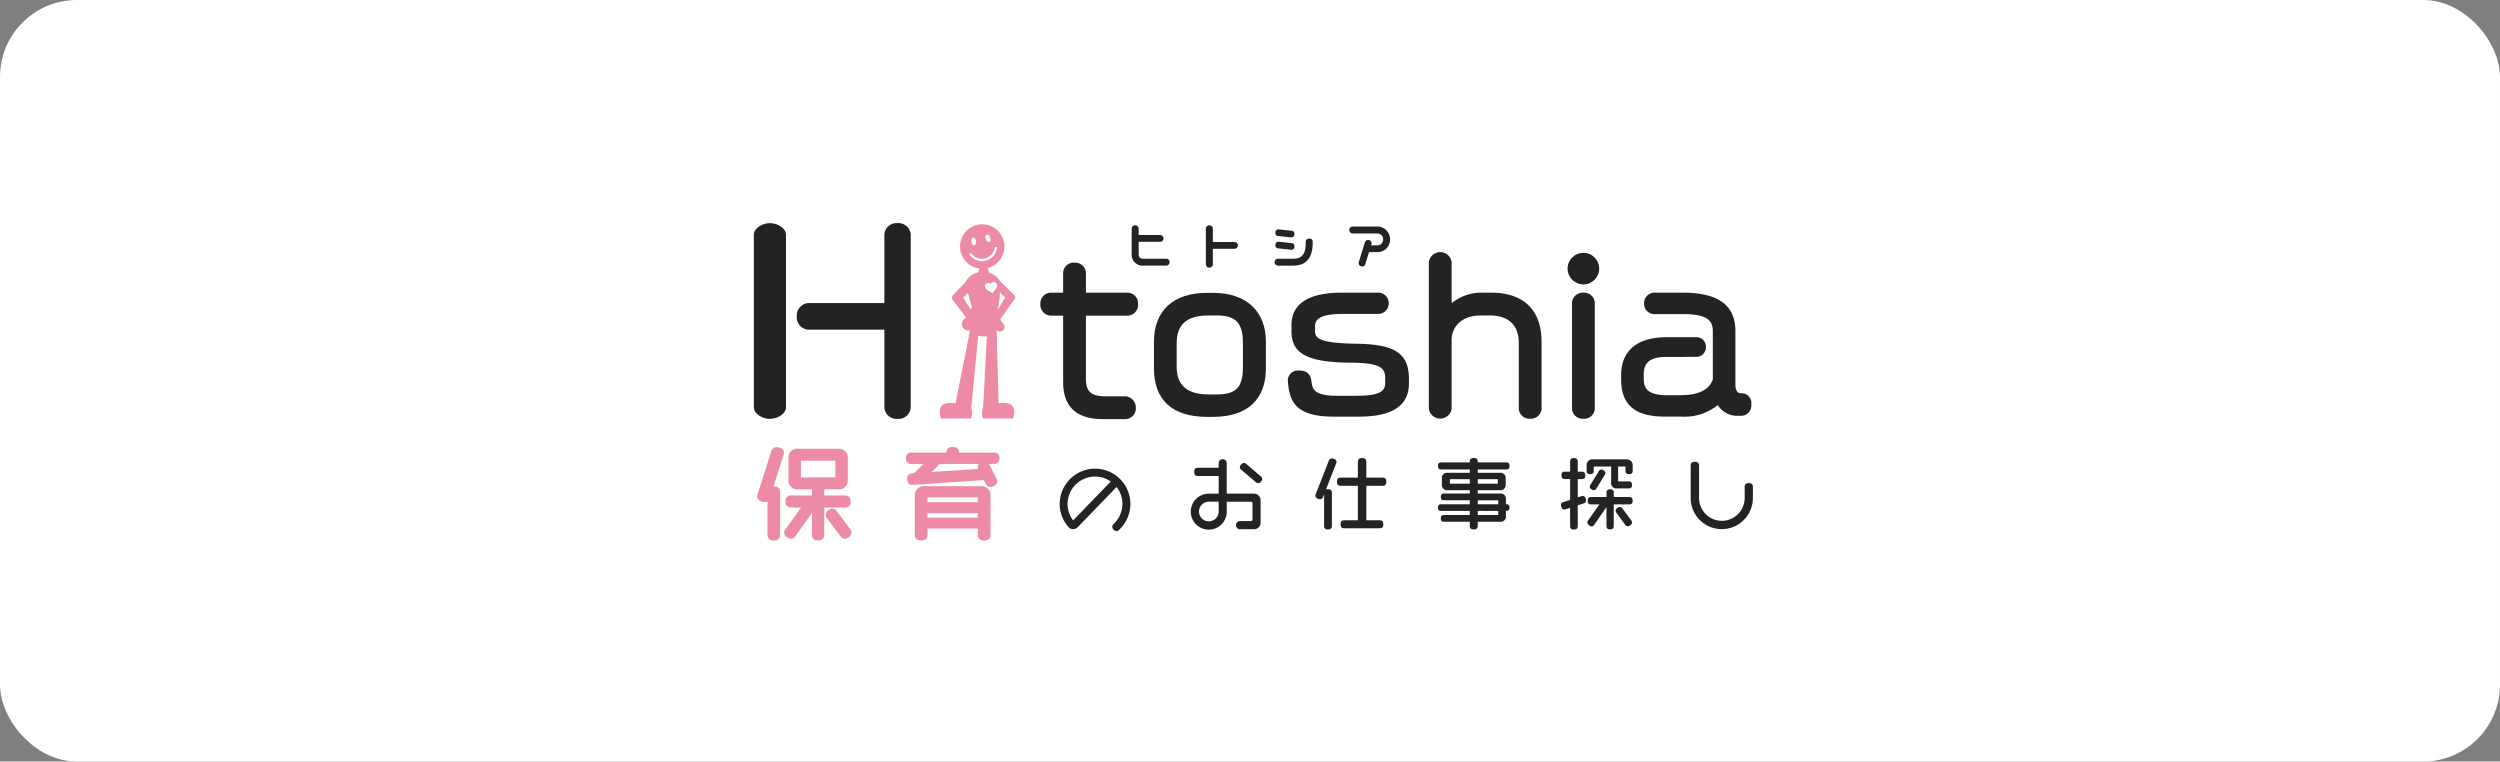 <svg xmlns="http://www.w3.org/2000/svg" width="325" height="99" viewBox="0 0 325 99">
  <rect x="0" y="0" width="325" height="99" fill="#808080" stroke="none"/>
  <g id="site01_sp" transform="translate(-14.5 -127.5)">
    <rect id="Mask" width="325" height="99" rx="10" transform="translate(14.5 127.5)" fill="#fff"/>
    <g id="logo" transform="translate(112.504 156.508)">
      <g id="グループ_3" data-name="グループ 3" transform="translate(24.147 0.151)">
        <g id="グループ_2" data-name="グループ 2" transform="translate(0 0)">
          <path id="パス_1" data-name="パス 1" d="M237.664,308.561l-1.893-1.865a2.177,2.177,0,0,0-1.338-1.016,4.364,4.364,0,0,1-.227-.637,2.884,2.884,0,1,0-1.059.065,2.857,2.857,0,0,1-.2.529,2.164,2.164,0,0,0-1.579,1.212l-1.658,1.711a.519.519,0,0,0-.008.686l1.7,2.218a1.522,1.522,0,0,1-.152.122.86.86,0,0,0,.671,1.558l-1.878,9.489c-2.9-.461-1.907,1.968-1.907,1.968h3.9a1.847,1.847,0,0,0,.036-1.308l.909-9.442a2.966,2.966,0,0,0,.795.089,1.425,1.425,0,0,0,.336-.042l-.489,9.3-.012,0a1.833,1.833,0,0,0,0,1.4h3.9s.993-2.416-1.883-1.972l-.251-9.5a.6.6,0,0,0,.844-.862,1.948,1.948,0,0,1-.375-.534l1.857-2.647a.432.432,0,0,0-.027-.525Zm-6.07-.247c.034.045.07.088.109.13a13.015,13.015,0,0,0,.446,1.581.073.073,0,0,0,.007.022l-.026.085c-.021.077-.054.19-.1.32l-.983-1.541Zm3.944,2.143c.04-.276.082-.557.13-.838a6.4,6.4,0,0,0,.116-1.445l.7.71Z" transform="translate(-227.966 -299.362)" fill="#ed8aa5"/>
          <path id="パス_2" data-name="パス 2" d="M245.917,313.54a1.942,1.942,0,0,1-1.554-.779.153.153,0,1,1,.242-.184,1.643,1.643,0,0,0,1.711.61,1.681,1.681,0,0,0,1.272-1.383.155.155,0,0,1,.177-.123.152.152,0,0,1,.122.177,2,2,0,0,1-1.971,1.681Z" transform="translate(-240.43 -308.745)" fill="#fff"/>
          <g id="グループ_1" data-name="グループ 1" transform="translate(4.08 1.237)">
            <ellipse id="楕円形_1" data-name="楕円形 1" cx="0.303" cy="0.513" rx="0.303" ry="0.513" transform="translate(0 0.515) rotate(-4.405)" fill="#fff"/>
            <ellipse id="楕円形_2" data-name="楕円形 2" cx="0.303" cy="0.513" rx="0.303" ry="0.513" transform="translate(1.738 0.215) rotate(-20.791)" fill="#fff"/>
          </g>
        </g>
        <path id="パス_3" data-name="パス 3" d="M254.219,331.006l-.016-.032-.03-.044,0,0c-.011-.012-.021-.025-.032-.037a.455.455,0,0,0-.3-.142.34.34,0,0,0-.3.125.5.5,0,0,0-.1.195v.009h0l-.006-.01a.5.5,0,0,0-.073-.08.377.377,0,0,0-.344-.1.417.417,0,0,0-.264.183.39.39,0,0,0-.065.287.612.612,0,0,0,.084.224.73.73,0,0,0,.172.19,1.733,1.733,0,0,0,.214.14c.081.047.162.092.243.14a1.322,1.322,0,0,1,.237.171l.028.027h0c.016-.031.031-.062.048-.091a1.9,1.9,0,0,1,.175-.237c.059-.073.118-.145.177-.219a1.256,1.256,0,0,0,.134-.205.6.6,0,0,0,.07-.236.489.489,0,0,0-.055-.256Z" transform="translate(-246.79 -323.266)" fill="#fff"/>
      </g>
      <g id="グループ_6" data-name="グループ 6" transform="translate(-0.004 -0.008)">
        <g id="グループ_4" data-name="グループ 4">
          <path id="パス_4" data-name="パス 4" d="M128.739,298.723c-.96,0-2.078.649-2.078,1.494v22.462c0,.841,1.116,1.494,2.078,1.494s2.1-.649,2.1-1.494V300.217C130.842,299.376,129.712,298.723,128.739,298.723Z" transform="translate(-126.661 -298.718)" fill="#232323"/>
          <path id="パス_5" data-name="パス 5" d="M163.16,298.72a1.585,1.585,0,0,0-1.7,1.493v8.9h-9.92a1.63,1.63,0,0,0-1.464,1.728,1.609,1.609,0,0,0,1.464,1.728h9.92v10.105a1.585,1.585,0,0,0,1.7,1.494,1.6,1.6,0,0,0,1.729-1.494V300.214a1.6,1.6,0,0,0-1.729-1.493Z" transform="translate(-144.493 -298.715)" fill="#232323"/>
        </g>
        <g id="グループ_5" data-name="グループ 5" transform="translate(37.249 3.776)">
          <path id="パス_6" data-name="パス 6" d="M352.532,336.753h-.8c-4.387,0-6.9,2.317-6.9,6.356v3.457c0,4.126,2.387,6.307,6.9,6.307h.8c4.42,0,6.853-2.24,6.853-6.307v-3.457C359.385,339.129,356.822,336.753,352.532,336.753Zm-4.745,9.614v-3.059c0-2.468,1.323-3.617,4.164-3.617h.995c2.549,0,3.451.947,3.451,3.617v3.059c0,2.686-.871,3.592-3.451,3.592h-.995c-2.8,0-4.164-1.175-4.164-3.592Z" transform="translate(-330.067 -331.458)" fill="#232323"/>
          <path id="パス_7" data-name="パス 7" d="M426.846,343.289c-5.049-.078-5.438-.755-5.438-1.7v-.5c0-.871.447-1.677,3.692-1.677h4.662a1.391,1.391,0,0,0,0-2.764h-4.836c-4.366,0-6.58,1.429-6.58,4.242v.771c0,2.934,2.072,4.043,7.647,4.091,4.32.025,4.54.852,4.54,2.2v.325c0,.974-.282,1.777-3.742,1.777h-2.536c-3.025,0-3.161-.9-3.292-1.762-.1-.642-.23-1.521-1.658-1.521a1.3,1.3,0,0,0-1.432,1.309v.082c.224,2.52.829,4.606,5.981,4.606h3.208c4.411,0,6.555-1.42,6.555-4.342v-.519C433.619,344.569,431.846,343.361,426.846,343.289Z" transform="translate(-385.703 -331.379)" fill="#232323"/>
          <path id="パス_8" data-name="パス 8" d="M502.873,319.869h-1.12a6.186,6.186,0,0,0-4.014,1.359V315.9a1.494,1.494,0,0,0-2.963,0v19.076a1.5,1.5,0,0,0,2.963,0V326c0-1.577,1.18-3.17,3.816-3.17H502.7c2.429,0,3.766,1.267,3.766,3.568v8.58a1.391,1.391,0,0,0,1.481,1.283,1.408,1.408,0,0,0,1.481-1.283V326.25C509.427,322.132,507.1,319.869,502.873,319.869Z" transform="translate(-444.275 -314.599)" fill="#232323"/>
          <path id="パス_9" data-name="パス 9" d="M574.325,336.647a1.408,1.408,0,0,0-1.481,1.282v13.827a1.391,1.391,0,0,0,1.481,1.283,1.374,1.374,0,0,0,1.481-1.283V337.93a1.391,1.391,0,0,0-1.481-1.283Z" transform="translate(-503.734 -331.377)" fill="#232323"/>
          <circle id="楕円形_3" data-name="楕円形 3" cx="2.055" cy="2.055" r="2.055" transform="translate(68.536 0.089)" fill="#232323"/>
          <path id="パス_10" data-name="パス 10" d="M615.492,349.734a.379.379,0,0,0-.065-.006H615.2c-.584,0-.707-.655-.707-1.205v-6.886c0-3.357-2.234-4.988-6.828-4.988h-3.805a1.364,1.364,0,0,0-1.234,1.406,1.329,1.329,0,0,0,1.234,1.382h3.808c3.229,0,3.89.879,3.89,2.2v6.3c-.51,1.393-1.883,2.042-4.313,2.042h-1.666c-2.768,0-3-1.135-3-2.2V347.3c0-1.137.351-2.3,2.95-2.3H609.5a1.254,1.254,0,0,0,1.158-1.307,1.226,1.226,0,0,0-1.158-1.257h-3.871c-5.21,0-5.987,3.047-5.987,4.864v.621c0,3.3,1.792,4.839,5.639,4.839h2.164a6.843,6.843,0,0,0,4.759-1.5,2.957,2.957,0,0,0,2.578,1.4h.472a1.34,1.34,0,0,0,1.308-1.457A1.3,1.3,0,0,0,615.492,349.734Z" transform="translate(-524.141 -331.379)" fill="#232323"/>
          <path id="パス_11" data-name="パス 11" d="M291.574,327.159h2.772a1.423,1.423,0,0,0,1.283-1.507,1.408,1.408,0,0,0-1.282-1.481h-5.5v-2.622a1.408,1.408,0,0,0-1.482-1.282,1.39,1.39,0,0,0-1.481,1.282v2.622h-1.677a1.408,1.408,0,0,0-1.283,1.481,1.423,1.423,0,0,0,1.283,1.507h1.677v8.636c0,3.194,1.729,4.814,5.137,4.814h3.009a1.4,1.4,0,0,0,1.307-1.457,1.471,1.471,0,0,0-1.307-1.506h-2.611c-1.9,0-2.572-.6-2.572-2.3v-8.188Z" transform="translate(-282.926 -318.901)" fill="#232323"/>
        </g>
      </g>
      <g id="グループ_7" data-name="グループ 7" transform="translate(49.104 0.3)">
        <path id="パス_12" data-name="パス 12" d="M337.19,304.4h-2.875c-.538,0-.7-.164-.7-.7v-1.5h2.815a.446.446,0,0,0,0-.89h-2.815v-.788a.455.455,0,1,0-.909,0v3.2a1.429,1.429,0,0,0,1.571,1.571h2.913a.449.449,0,0,0,0-.9Z" transform="translate(-332.696 -300.07)" fill="#232323"/>
        <path id="パス_13" data-name="パス 13" d="M376.922,302.238h-2.847v-1.7a.455.455,0,1,0-.909,0V305.1a.455.455,0,1,0,.909,0v-1.976h2.847a.444.444,0,0,0,0-.885Z" transform="translate(-363.514 -300.085)" fill="#232323"/>
        <path id="パス_14" data-name="パス 14" d="M411.446,309.71l1.693.183h.023c.107,0,.359-.038.4-.416v-.049a.377.377,0,0,0-.365-.4l-1.717-.19c-.094,0-.4.034-.4.469a.373.373,0,0,0,.366.4Z" transform="translate(-392.39 -306.729)" fill="#232323"/>
        <path id="パス_15" data-name="パス 15" d="M411.446,302.986l1.693.182h.023c.107,0,.36-.039.4-.421V302.7a.378.378,0,0,0-.366-.4l-1.716-.179c-.195,0-.4.123-.4.469a.375.375,0,0,0,.366.4Z" transform="translate(-392.39 -301.612)" fill="#232323"/>
        <path id="パス_16" data-name="パス 16" d="M415.078,307.167a.394.394,0,0,0-.448.416c0,1.322-.276,2.2-1.623,2.2h-2.04a.455.455,0,0,0,0,.9h2.048c2.517,0,2.517-2.338,2.517-3.1a.4.4,0,0,0-.453-.416Z" transform="translate(-391.989 -305.457)" fill="#232323"/>
        <path id="パス_17" data-name="パス 17" d="M454.967,300.583h-3.241a.455.455,0,0,0,0,.9h3.241a.756.756,0,0,1,.772.772.747.747,0,0,1-.772.773h-.786l.06-.195.01-.065a.462.462,0,0,0-.475-.432.4.4,0,0,0-.4.276l-.13.416h0l-.314,1.019-.037.118h0l-.343,1.113-.01.065a.462.462,0,0,0,.475.432.4.4,0,0,0,.395-.276l.234-.751h0l.257-.832h1.077a1.623,1.623,0,0,0,1.657-1.663,1.655,1.655,0,0,0-1.672-1.672Z" transform="translate(-423.039 -300.443)" fill="#232323"/>
      </g>
      <g id="グループ_10" data-name="グループ 10" transform="translate(0.436 29.095)">
        <g id="グループ_8" data-name="グループ 8" transform="translate(0)">
          <path id="パス_18" data-name="パス 18" d="M151.867,428.623c0-.686-.455-.788-.725-.788h-2.71v-.794H150.3a1.123,1.123,0,0,0,1.186-1.186v-2.909a1.123,1.123,0,0,0-1.186-1.186h-5.333a1.123,1.123,0,0,0-1.186,1.186v2.909a1.123,1.123,0,0,0,1.186,1.186h1.864v.794H144.1c-.266,0-.714.1-.714.788,0,.642.39.779.714.779h1.313l-2.031,2.843a.75.75,0,0,0-.158.431c0,.436.54.789.892.789a.664.664,0,0,0,.54-.318l2.17-3.031v2.838c0,.331.139.725.8.725.7,0,.8-.455.8-.725V429.4h2.71a.677.677,0,0,0,.723-.775Zm-1.987-5.312v2.175H145.4v-2.175Z" transform="translate(-139.717 -421.528)" fill="#ed8aa5"/>
          <path id="パス_19" data-name="パス 19" d="M131.015,420.9a.707.707,0,0,0-.7.556L128.557,427a.817.817,0,0,0-.06.3c0,.5.577.738.968.738a.656.656,0,0,0,.365-.1v4.351c0,.342.142.75.814.75s.827-.408.827-.75v-5.524c0-.285-.108-.763-.827-.763h-.037l1.31-4.091a.909.909,0,0,0,.053-.286C131.97,421.149,131.49,420.9,131.015,420.9Z" transform="translate(-128.497 -420.875)" fill="#ed8aa5"/>
          <path id="パス_20" data-name="パス 20" d="M167.222,454.747a.679.679,0,0,0-.532-.3.974.974,0,0,0-.879.8.755.755,0,0,0,.163.438l1.784,2.375a.68.68,0,0,0,.533.3.957.957,0,0,0,.879-.8.754.754,0,0,0-.163-.438Z" transform="translate(-156.917 -446.428)" fill="#ed8aa5"/>
          <path id="パス_21" data-name="パス 21" d="M221.792,422.261a.649.649,0,0,0-.686-.737H216.55c-.008-.287-.134-.731-.827-.731-.662,0-.818.39-.827.731h-4.582c-.251,0-.673.1-.673.737,0,.61.366.738.673.738h1.59l-1.173,1.2-.292.018a.627.627,0,0,0-.644.686.862.862,0,0,0,.214.664.61.61,0,0,0,.479.149l9.275-.615.253.487a.654.654,0,0,0,.6.41c.3,0,.891-.251.891-.714a.8.8,0,0,0-.1-.355l-.952-1.878c-.01-.019-.021-.038-.032-.055h.68C221.363,423,221.792,422.9,221.792,422.261Zm-2.758,1.382-6.043.4L214.018,423h5.09a.571.571,0,0,0-.135.365.737.737,0,0,0,.062.281Z" transform="translate(-190.299 -420.793)" fill="#ed8aa5"/>
          <path id="パス_22" data-name="パス 22" d="M223.008,442.191H215.69a1.186,1.186,0,0,0-1.263,1.186V448.5c0,.342.143.75.827.75s.827-.408.827-.75v-.8h6.536v.8c0,.342.144.75.827.75s.827-.408.827-.75v-5.127a1.186,1.186,0,0,0-1.263-1.186Zm-6.927,2.078v-.627h6.536v.627Zm6.536,1.423v.588h-6.536v-.588Z" transform="translate(-193.944 -437.09)" fill="#ed8aa5"/>
        </g>
        <g id="グループ_9" data-name="グループ 9" transform="translate(39.315 1.436)">
          <path id="パス_23" data-name="パス 23" d="M298.032,432.637a4.61,4.61,0,0,0-4.6,4.6,4.494,4.494,0,0,0,1.153,3.007.754.754,0,0,0,.58.256.875.875,0,0,0,.636-.272l5.027-5.206a3.571,3.571,0,0,1,.762,2.215,3.712,3.712,0,0,1-1.19,2.648.435.435,0,0,0-.13.313.605.605,0,0,0,.564.554.381.381,0,0,0,.271-.109,4.708,4.708,0,0,0,1.522-3.407,4.6,4.6,0,0,0-4.593-4.6Zm0,1.027a3.513,3.513,0,0,1,2.034.649l-4.886,5.053a3.539,3.539,0,0,1-.723-2.123A3.58,3.58,0,0,1,298.032,433.664Z" transform="translate(-293.429 -431.251)" fill="#232323"/>
          <path id="パス_24" data-name="パス 24" d="M394.409,431.286l-1.9-1.632a.47.47,0,0,0-.307-.125.649.649,0,0,0-.534.554.429.429,0,0,0,.177.318l1.912,1.63a.435.435,0,0,0,.288.126.507.507,0,0,0,.377-.2l0,0a.567.567,0,0,0,.164-.345A.428.428,0,0,0,394.409,431.286Z" transform="translate(-368.248 -428.883)" fill="#232323"/>
          <path id="パス_25" data-name="パス 25" d="M373.2,431.939h-3.546V427.9a.531.531,0,0,0-1.047,0v.675H365.9c-.325,0-.473.169-.473.534s.146.534.473.534h2.71v2.3h-1.281a2.338,2.338,0,1,0,2.327,2.338v-1.29h3.163a.175.175,0,0,1,.182.181v2.156a.175.175,0,0,1-.182.181H371.3a.537.537,0,0,0,0,1.057h1.9a.844.844,0,0,0,.856-.857V432.8a.844.844,0,0,0-.857-.856Zm-5.872,1.047h1.279v1.29a1.279,1.279,0,1,1-1.279-1.29Z" transform="translate(-347.934 -427.306)" fill="#232323"/>
          <path id="パス_26" data-name="パス 26" d="M450.591,429.373h-2.125v-2.055c0-.332-.181-.493-.554-.493s-.544.156-.544.493v2.055h-2.246c-.325,0-.473.169-.473.534s.146.534.473.534h2.246v4.481h-1.793c-.406,0-.455.3-.455.523,0,.351.144.514.455.514h4.644c.316,0,.463-.163.463-.514s-.151-.523-.463-.523h-1.753V430.44h2.125c.33,0,.483-.169.483-.534S450.916,429.373,450.591,429.373Z" transform="translate(-408.602 -426.823)" fill="#232323"/>
          <path id="パス_27" data-name="パス 27" d="M435.042,427.079a.414.414,0,0,0-.406.316l-1.7,4.336a.657.657,0,0,0-.036.195c0,.289.357.443.614.443a.4.4,0,0,0,.386-.3l.13-.325v4.108c0,.309.16.455.5.455s.514-.148.514-.455v-4.315c0-.312-.168-.464-.514-.464a.714.714,0,0,0-.26.042l1.34-3.42v-.005a.591.591,0,0,0,.035-.195C435.648,427.213,435.288,427.079,435.042,427.079Z" transform="translate(-399.653 -427.017)" fill="#232323"/>
          <path id="パス_28" data-name="パス 28" d="M508.636,428.315c.278,0,.413-.148.413-.455s-.139-.463-.413-.463h-3.717v-.111c0-.312-.171-.463-.523-.463s-.514.147-.514.463v.111h-3.737c-.271,0-.4.152-.4.463s.13.455.4.455h3.737v.433H501a.672.672,0,0,0-.745.745v.775a.672.672,0,0,0,.745.745h2.881v.433h-3.377c-.264,0-.39.145-.39.443s.125.433.39.433h3.377v.514h-3.757c-.254,0-.382.145-.382.433s.121.433.382.433h3.757v.534h-3.377c-.264,0-.39.145-.39.443s.125.433.39.433h3.377v.544c0,.309.163.455.514.455.225,0,.523-.047.523-.455v-.544h2.913a.672.672,0,0,0,.745-.745V433.7h.081c.264,0,.39-.142.39-.433,0-.358-.214-.433-.39-.433h-.081v-.645a.672.672,0,0,0-.745-.745h-2.911v-.433H507.8a.672.672,0,0,0,.745-.745v-.775a.672.672,0,0,0-.745-.745h-2.881v-.433Zm-3.717,4.523v-.514h2.662v.514Zm2.662.866v.534h-2.662V433.7Zm-.06-4.12v.575h-2.6v-.575Zm-6.225.575v-.575h2.589v.575Z" transform="translate(-450.563 -426.823)" fill="#232323"/>
          <path id="パス_29" data-name="パス 29" d="M586.02,427.542h-4.4a.753.753,0,0,0-.8.8v.714c0,.282.147.412.463.412s.463-.13.463-.412v-.575h2.267v2.1a.672.672,0,0,0,.745.745h1.558c.278,0,.412-.148.412-.455s-.139-.455-.412-.455h-1.4v-1.934h.957v.575c0,.282.147.412.463.412s.473-.135.473-.412v-.714a.753.753,0,0,0-.792-.793Z" transform="translate(-512.316 -427.37)" fill="#232323"/>
          <path id="パス_30" data-name="パス 30" d="M597.513,453.723a.393.393,0,0,0-.325-.195c-.207,0-.564.239-.564.484a.467.467,0,0,0,.1.271l1.157,1.569a.39.39,0,0,0,.325.195c.219,0,.554-.264.554-.494a.462.462,0,0,0-.1-.271Z" transform="translate(-524.352 -447.162)" fill="#232323"/>
          <path id="パス_31" data-name="パス 31" d="M586.7,444.9h-2.025v-.574c0-.287-.159-.433-.473-.433s-.473.142-.473.433v.574h-2.025c-.379,0-.423.276-.423.484,0,.325.134.473.423.473h1.1l-1.469,2.087a.461.461,0,0,0-.1.27.668.668,0,0,0,.564.514.4.4,0,0,0,.314-.2l1.61-2.315v2.468c0,.288.15.423.473.423s.473-.138.473-.423V445.86H586.7c.292,0,.433-.155.433-.473S586.994,444.9,586.7,444.9Z" transform="translate(-512.638 -439.825)" fill="#232323"/>
          <path id="パス_32" data-name="パス 32" d="M570.053,432.151c-.054-.155-.154-.36-.4-.36a.584.584,0,0,0-.182.036l-.455.148V429.6h.544c.3,0,.433-.154.433-.483s-.142-.484-.433-.484h-.543V427.32c0-.3-.164-.455-.5-.455s-.494.144-.494.455v1.309h-.705c-.379,0-.423.276-.423.484,0,.334.13.483.423.483h.705v2.7l-.877.289a.384.384,0,0,0-.312.368c0,.253.151.6.433.6a.493.493,0,0,0,.182-.035l.573-.188v2.379c0,.307.152.443.493.443s.5-.141.5-.443v-2.7l.756-.249a.4.4,0,0,0,.325-.378.7.7,0,0,0-.031-.18Z" transform="translate(-501.663 -426.855)" fill="#232323"/>
          <path id="パス_33" data-name="パス 33" d="M583.4,435.6l1.1-1.792a.425.425,0,0,0,.076-.236c0-.241-.333-.455-.534-.455a.354.354,0,0,0-.307.2l-1.12,1.806a.472.472,0,0,0-.073.231c0,.242.339.455.544.455A.366.366,0,0,0,583.4,435.6Z" transform="translate(-513.634 -431.618)" fill="#232323"/>
          <path id="パス_34" data-name="パス 34" d="M645.121,431.665c-.364,0-.534.154-.534.483V433.6a2.966,2.966,0,0,1-5.933,0v-4.21c0-.336-.173-.493-.544-.493s-.544.157-.544.493v4.21a4.044,4.044,0,0,0,8.088.01v-1.464C645.654,431.82,645.479,431.665,645.121,431.665Z" transform="translate(-555.533 -428.4)" fill="#232323"/>
        </g>
      </g>
    </g>
  </g>
</svg>
